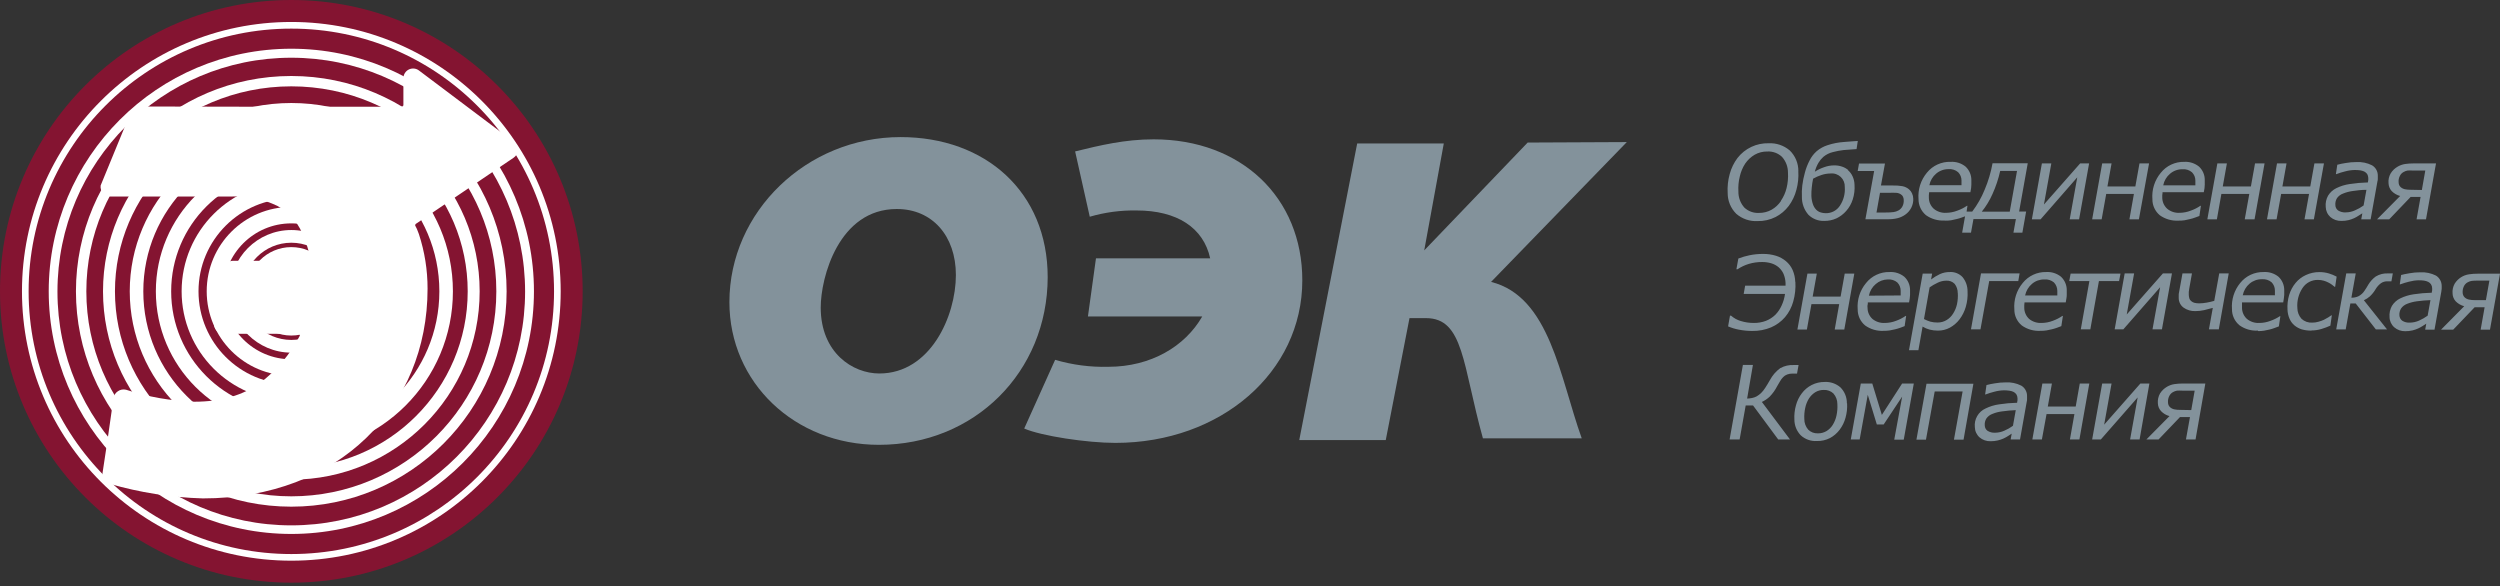 <svg width="226" height="53" viewBox="0 0 226 53" fill="none" xmlns="http://www.w3.org/2000/svg">
<rect x="0" y="0" width="226" height="53" fill="#333333" stroke="none"/>
<path d="M162.567 15.474C162.603 16.044 162.544 16.615 162.393 17.165C162.258 17.69 162.023 18.183 161.7 18.619C161.383 19.038 160.976 19.381 160.508 19.621C160.008 19.871 159.454 19.996 158.895 19.985C158.188 20.027 157.492 19.791 156.957 19.326C156.71 19.081 156.515 18.79 156.382 18.469C156.249 18.148 156.181 17.803 156.182 17.456C156.147 16.875 156.209 16.292 156.366 15.731C156.506 15.206 156.746 14.712 157.073 14.278C157.405 13.853 157.831 13.511 158.318 13.281C158.805 13.05 159.34 12.937 159.878 12.95C160.576 12.915 161.26 13.147 161.792 13.599C162.042 13.843 162.24 14.135 162.374 14.457C162.508 14.779 162.575 15.125 162.572 15.474H162.567ZM160.993 18.154C161.232 17.803 161.406 17.413 161.506 17C161.619 16.543 161.662 16.071 161.632 15.6C161.634 15.077 161.443 14.571 161.094 14.181C160.917 14.014 160.709 13.885 160.48 13.802C160.252 13.719 160.009 13.683 159.767 13.696C159.363 13.689 158.964 13.791 158.614 13.992C158.274 14.194 157.983 14.469 157.761 14.796C157.532 15.15 157.368 15.542 157.277 15.954C157.166 16.397 157.124 16.855 157.151 17.311C157.141 17.845 157.333 18.364 157.688 18.764C157.865 18.931 158.074 19.06 158.302 19.143C158.531 19.226 158.773 19.262 159.016 19.248C159.418 19.253 159.814 19.151 160.164 18.953C160.5 18.759 160.786 18.49 161.002 18.168L160.993 18.154ZM167.053 15.382C167.231 15.534 167.373 15.723 167.47 15.934C167.582 16.175 167.643 16.435 167.649 16.7C167.68 17.149 167.626 17.599 167.489 18.027C167.367 18.412 167.166 18.767 166.898 19.069C166.652 19.352 166.351 19.581 166.012 19.742C165.668 19.897 165.294 19.974 164.917 19.97C164.654 19.981 164.392 19.938 164.146 19.844C163.9 19.75 163.676 19.606 163.488 19.423C163.093 18.974 162.88 18.393 162.892 17.795C162.875 17.454 162.886 17.112 162.926 16.773C162.975 16.377 163.055 15.985 163.163 15.6C163.263 15.219 163.406 14.85 163.589 14.501C163.749 14.18 163.969 13.894 164.239 13.658C164.525 13.419 164.853 13.239 165.208 13.125C165.694 12.965 166.199 12.867 166.709 12.834L167.388 12.781L167.945 12.742L167.833 13.478L167.238 13.522L166.661 13.565C166.334 13.602 166.01 13.664 165.692 13.749C165.375 13.824 165.08 13.972 164.83 14.181C164.659 14.334 164.512 14.512 164.394 14.709C164.243 14.963 164.131 15.237 164.059 15.523C164.321 15.354 164.603 15.217 164.897 15.116C165.191 15.007 165.501 14.951 165.813 14.951C166.054 14.947 166.293 14.985 166.521 15.062C166.73 15.131 166.924 15.239 167.092 15.382H167.053ZM166.768 16.904C166.776 16.736 166.748 16.569 166.686 16.413C166.624 16.257 166.529 16.116 166.408 16C166.286 15.884 166.141 15.796 165.983 15.741C165.824 15.686 165.656 15.666 165.489 15.683C165.209 15.684 164.931 15.73 164.665 15.818C164.401 15.903 164.146 16.015 163.904 16.153C163.85 16.417 163.809 16.683 163.783 16.952C163.755 17.208 163.743 17.465 163.749 17.722C163.76 17.982 163.809 18.238 163.895 18.483C163.958 18.664 164.061 18.83 164.195 18.967C164.308 19.078 164.446 19.16 164.597 19.205C164.743 19.251 164.895 19.274 165.048 19.273C165.305 19.278 165.56 19.217 165.787 19.095C166.013 18.972 166.205 18.793 166.341 18.575C166.663 18.083 166.813 17.499 166.768 16.913V16.904ZM172.097 18.057C172.093 17.961 172.07 17.867 172.029 17.78C171.988 17.694 171.922 17.621 171.84 17.572C171.719 17.49 171.579 17.441 171.433 17.432C171.199 17.419 170.965 17.419 170.731 17.432H169.951L169.636 19.21H170.474C170.712 19.213 170.95 19.2 171.186 19.171C171.344 19.147 171.497 19.095 171.637 19.016C171.789 18.928 171.913 18.796 171.99 18.638C172.074 18.465 172.11 18.273 172.097 18.081V18.057ZM172.959 17.926C172.975 18.216 172.915 18.506 172.786 18.766C172.657 19.026 172.463 19.249 172.223 19.413C172.017 19.556 171.787 19.661 171.545 19.723C171.253 19.793 170.953 19.826 170.653 19.82H168.633L169.423 15.46H167.935L168.056 14.781H170.401L170.038 16.768H171.109C171.402 16.76 171.696 16.781 171.985 16.831C172.203 16.875 172.407 16.973 172.577 17.117C172.694 17.215 172.787 17.34 172.848 17.48C172.918 17.632 172.956 17.797 172.959 17.965V17.926ZM177.32 16.744C177.32 16.652 177.32 16.579 177.32 16.521C177.32 16.463 177.32 16.39 177.32 16.317C177.321 16.178 177.294 16.04 177.242 15.911C177.189 15.783 177.112 15.665 177.014 15.566C176.896 15.465 176.759 15.389 176.611 15.342C176.463 15.294 176.307 15.277 176.152 15.29C175.743 15.285 175.345 15.428 175.033 15.692C174.711 15.961 174.492 16.332 174.413 16.744H177.32ZM175.779 19.936C175.183 19.968 174.594 19.798 174.107 19.452C173.895 19.275 173.724 19.052 173.607 18.801C173.491 18.549 173.432 18.275 173.434 17.998C173.366 17.136 173.637 16.28 174.19 15.615C174.448 15.293 174.778 15.037 175.153 14.867C175.529 14.696 175.939 14.615 176.351 14.631C176.835 14.603 177.312 14.757 177.688 15.062C177.852 15.216 177.983 15.401 178.073 15.607C178.163 15.812 178.21 16.035 178.211 16.259C178.219 16.403 178.219 16.547 178.211 16.69C178.211 16.887 178.182 17.115 178.124 17.373H174.398C174.384 17.46 174.374 17.547 174.369 17.635C174.369 17.717 174.369 17.8 174.369 17.868C174.369 18.056 174.407 18.243 174.483 18.416C174.559 18.588 174.671 18.743 174.81 18.87C175.124 19.132 175.526 19.264 175.934 19.239C176.281 19.235 176.624 19.167 176.947 19.04C177.252 18.934 177.542 18.788 177.809 18.604H177.857L177.722 19.524L177.324 19.67C177.176 19.726 177.024 19.771 176.869 19.805C176.685 19.854 176.52 19.888 176.385 19.912C176.205 19.938 176.023 19.949 175.842 19.946L175.779 19.936ZM182.814 21.036H182.014L182.237 19.805H178.4L178.177 21.036H177.378L177.717 19.127H178.289C178.749 18.521 179.127 17.856 179.413 17.151C179.739 16.384 179.978 15.582 180.125 14.762H183.308L182.528 19.122H183.162L182.823 21.031L182.814 21.036ZM181.68 19.137L182.339 15.45H180.818C180.658 16.17 180.424 16.872 180.12 17.543C179.868 18.114 179.542 18.65 179.151 19.137H181.68ZM187.949 19.83H187.101L187.784 16.031L184.466 19.83H183.681L184.587 14.772H185.439L184.771 18.488L188.046 14.772H188.855L187.949 19.83ZM193.356 19.83H192.498L192.905 17.533H190.401L189.989 19.83H189.131L190.037 14.772H190.885L190.512 16.855H193.036L193.409 14.772H194.276L193.356 19.83ZM198.462 16.753C198.462 16.661 198.462 16.589 198.462 16.53C198.462 16.472 198.462 16.4 198.462 16.327C198.463 16.188 198.437 16.05 198.385 15.921C198.332 15.792 198.255 15.675 198.157 15.576C198.039 15.475 197.902 15.399 197.754 15.351C197.606 15.304 197.45 15.286 197.295 15.3C196.885 15.294 196.488 15.437 196.176 15.702C195.854 15.971 195.635 16.342 195.555 16.753H198.462ZM196.922 19.946C196.326 19.978 195.737 19.807 195.25 19.462C195.037 19.284 194.866 19.062 194.75 18.811C194.633 18.559 194.574 18.285 194.577 18.008C194.508 17.145 194.779 16.29 195.333 15.624C195.586 15.306 195.909 15.051 196.277 14.879C196.645 14.707 197.048 14.622 197.455 14.631C197.938 14.603 198.416 14.757 198.792 15.062C198.956 15.215 199.087 15.4 199.176 15.607C199.266 15.812 199.311 16.035 199.31 16.259C199.318 16.403 199.318 16.547 199.31 16.69C199.31 16.887 199.281 17.115 199.223 17.373H195.492C195.492 17.465 195.492 17.548 195.468 17.635V17.868C195.469 18.056 195.51 18.243 195.586 18.416C195.663 18.588 195.775 18.743 195.914 18.87C196.228 19.132 196.63 19.264 197.038 19.239C197.385 19.235 197.728 19.167 198.05 19.04C198.356 18.934 198.646 18.788 198.913 18.604H198.961L198.826 19.524L198.428 19.67C198.28 19.726 198.128 19.771 197.973 19.805C197.789 19.854 197.619 19.888 197.488 19.912C197.309 19.938 197.127 19.949 196.946 19.946H196.922ZM203.787 19.83H202.924L203.336 17.533H200.812L200.405 19.83H199.543L200.449 14.772H201.311L200.938 16.855H203.481L203.854 14.772H204.717L203.811 19.83H203.787ZM209.189 19.83H208.326L208.738 17.533H206.214L205.802 19.83H204.935L205.841 14.772H206.703L206.33 16.855H208.849L209.223 14.772H210.085L209.174 19.83H209.189ZM213.927 17.16C213.442 17.16 213.05 17.218 212.691 17.267C212.389 17.306 212.092 17.384 211.81 17.499C211.595 17.578 211.408 17.718 211.272 17.901C211.15 18.091 211.096 18.317 211.117 18.541C211.117 18.636 211.14 18.729 211.183 18.813C211.226 18.897 211.288 18.97 211.364 19.026C211.572 19.156 211.816 19.217 212.062 19.2C212.348 19.197 212.63 19.134 212.89 19.016C213.166 18.899 213.428 18.751 213.67 18.575L213.927 17.151V17.16ZM213.539 19.292L213.219 19.495C213.088 19.585 212.948 19.663 212.803 19.728C212.647 19.799 212.485 19.856 212.318 19.898C212.104 19.949 211.885 19.973 211.664 19.97C211.3 19.983 210.943 19.859 210.666 19.621C210.537 19.505 210.433 19.363 210.361 19.205C210.288 19.046 210.249 18.875 210.245 18.701C210.211 18.35 210.286 17.996 210.458 17.688C210.637 17.395 210.896 17.16 211.204 17.01C211.587 16.822 211.998 16.696 212.42 16.637C212.962 16.554 213.509 16.505 214.058 16.492C214.058 16.409 214.087 16.337 214.092 16.274C214.099 16.209 214.099 16.144 214.092 16.08C214.088 15.955 214.053 15.834 213.99 15.726C213.92 15.636 213.833 15.562 213.733 15.508C213.613 15.454 213.486 15.417 213.355 15.397C213.194 15.378 213.033 15.368 212.871 15.368C212.576 15.374 212.283 15.416 211.999 15.494C211.73 15.559 211.466 15.641 211.209 15.741H211.165L211.291 14.893C211.537 14.827 211.786 14.775 212.037 14.738C212.357 14.68 212.681 14.651 213.006 14.651C213.501 14.62 213.994 14.722 214.436 14.946C214.596 15.042 214.728 15.179 214.819 15.342C214.91 15.505 214.957 15.69 214.954 15.876C214.961 15.963 214.961 16.051 214.954 16.138C214.954 16.23 214.954 16.317 214.92 16.4L214.305 19.83H213.457L213.554 19.292H213.539ZM219.319 19.83H218.457L218.82 17.805H217.919L215.981 19.83H214.881L216.974 17.717C216.683 17.641 216.419 17.487 216.209 17.272C216.033 17.077 215.932 16.826 215.923 16.564C215.893 16.254 215.961 15.943 216.117 15.673C216.276 15.417 216.498 15.205 216.761 15.058C216.966 14.94 217.191 14.861 217.425 14.825C217.682 14.789 217.941 14.771 218.2 14.772H220.215L219.309 19.83H219.319ZM218.936 17.175L219.246 15.416H218.127C217.966 15.407 217.804 15.407 217.643 15.416C217.518 15.44 217.399 15.484 217.289 15.547C217.137 15.626 217.016 15.754 216.945 15.91C216.856 16.085 216.817 16.282 216.834 16.477C216.836 16.562 216.853 16.645 216.882 16.724C216.913 16.796 216.96 16.861 217.018 16.913C217.127 17.011 217.261 17.078 217.405 17.107C217.577 17.142 217.753 17.159 217.929 17.155L218.936 17.175ZM162.301 25.464C162.34 26.07 162.274 26.678 162.107 27.262C161.965 27.78 161.712 28.261 161.366 28.672C161.022 29.069 160.593 29.383 160.111 29.592C159.569 29.817 158.987 29.927 158.401 29.917C157.994 29.918 157.588 29.879 157.189 29.8C156.856 29.738 156.531 29.639 156.22 29.505L156.39 28.536H156.487C156.741 28.759 157.04 28.924 157.364 29.02C157.75 29.139 158.152 29.197 158.556 29.195C158.924 29.199 159.291 29.135 159.636 29.006C159.958 28.88 160.251 28.691 160.498 28.449C160.733 28.206 160.923 27.924 161.06 27.615C161.214 27.284 161.317 26.931 161.366 26.569H157.63L157.761 25.823H161.414V25.716C161.414 25.687 161.414 25.643 161.414 25.585C161.402 25.3 161.34 25.02 161.23 24.757C161.127 24.529 160.976 24.326 160.789 24.161C160.595 23.997 160.369 23.875 160.125 23.802C159.857 23.723 159.577 23.684 159.297 23.686C158.89 23.684 158.486 23.741 158.095 23.856C157.733 23.966 157.388 24.13 157.073 24.34H156.971L157.146 23.371C157.473 23.246 157.81 23.147 158.154 23.076C158.552 22.994 158.958 22.953 159.365 22.955C159.77 22.949 160.174 23.006 160.561 23.124C160.886 23.226 161.187 23.39 161.448 23.609C161.706 23.822 161.912 24.093 162.049 24.398C162.2 24.744 162.282 25.116 162.291 25.493L162.301 25.464ZM166.714 29.791H165.857L166.264 27.494H163.754L163.342 29.791H162.485L163.391 24.733H164.239L163.866 26.811H166.39L166.763 24.733H167.63L166.724 29.791H166.714ZM171.821 26.709C171.821 26.622 171.821 26.549 171.821 26.486C171.821 26.424 171.821 26.36 171.821 26.288C171.822 26.148 171.796 26.009 171.744 25.88C171.691 25.75 171.614 25.632 171.515 25.532C171.275 25.332 170.965 25.235 170.653 25.261C170.253 25.267 169.869 25.415 169.568 25.677C169.247 25.947 169.029 26.318 168.948 26.729L171.821 26.709ZM170.28 29.907C169.684 29.941 169.094 29.77 168.609 29.422C168.395 29.246 168.224 29.023 168.107 28.772C167.991 28.52 167.932 28.246 167.935 27.969C167.866 27.106 168.137 26.251 168.691 25.585C168.944 25.267 169.267 25.012 169.635 24.84C170.004 24.667 170.407 24.582 170.813 24.592C171.296 24.562 171.773 24.714 172.15 25.018C172.315 25.172 172.446 25.358 172.535 25.565C172.624 25.772 172.67 25.995 172.669 26.22C172.677 26.364 172.677 26.508 172.669 26.651C172.669 26.85 172.625 27.073 172.581 27.334H168.851C168.851 27.422 168.851 27.509 168.827 27.591C168.802 27.674 168.827 27.756 168.827 27.828C168.826 28.017 168.865 28.204 168.941 28.377C169.017 28.549 169.128 28.704 169.268 28.831C169.583 29.089 169.985 29.219 170.392 29.195C170.738 29.192 171.081 29.127 171.404 29.001C171.709 28.892 171.999 28.744 172.266 28.56H172.315L172.179 29.481L171.782 29.631C171.633 29.685 171.481 29.73 171.327 29.766C171.142 29.812 170.981 29.846 170.842 29.868C170.663 29.896 170.481 29.909 170.299 29.907H170.28ZM177.867 26.331C177.894 26.807 177.84 27.284 177.707 27.741C177.59 28.147 177.4 28.528 177.145 28.865C176.911 29.173 176.616 29.429 176.278 29.616C175.945 29.797 175.571 29.89 175.193 29.887C174.938 29.89 174.684 29.859 174.437 29.796C174.213 29.737 173.999 29.646 173.802 29.524L173.424 31.656H172.572L173.812 24.733H174.665L174.568 25.261C174.82 25.074 175.089 24.912 175.372 24.776C175.652 24.651 175.956 24.588 176.263 24.592C176.476 24.579 176.69 24.613 176.888 24.692C177.087 24.771 177.265 24.892 177.412 25.048C177.709 25.409 177.87 25.863 177.867 26.331ZM176.98 26.491C176.982 26.192 176.885 25.901 176.704 25.663C176.605 25.561 176.485 25.482 176.352 25.432C176.218 25.381 176.076 25.361 175.934 25.372C175.668 25.375 175.406 25.438 175.168 25.556C174.912 25.675 174.668 25.816 174.437 25.978L173.928 28.841C174.112 28.939 174.305 29.018 174.505 29.078C174.717 29.133 174.935 29.159 175.154 29.156C175.446 29.16 175.733 29.081 175.982 28.928C176.222 28.781 176.423 28.578 176.569 28.337C176.732 28.079 176.848 27.793 176.913 27.494C176.982 27.165 177.006 26.827 176.985 26.491H176.98ZM182.455 25.411H179.824L179.035 29.771H178.177L179.083 24.713H182.571L182.455 25.392V25.411ZM185.982 26.709C185.982 26.622 185.982 26.549 185.982 26.486C185.987 26.42 185.987 26.354 185.982 26.288C185.98 26.006 185.871 25.736 185.677 25.532C185.436 25.333 185.126 25.235 184.814 25.261C184.405 25.252 184.007 25.393 183.695 25.658C183.374 25.927 183.153 26.298 183.07 26.709H185.982ZM184.446 29.907C183.849 29.941 183.257 29.77 182.77 29.422C182.557 29.246 182.385 29.023 182.269 28.772C182.152 28.52 182.093 28.246 182.097 27.969C182.028 27.106 182.299 26.251 182.852 25.585C183.105 25.267 183.429 25.012 183.797 24.84C184.165 24.668 184.568 24.583 184.974 24.592C185.459 24.561 185.938 24.713 186.316 25.018C186.48 25.173 186.61 25.359 186.7 25.566C186.789 25.772 186.835 25.995 186.835 26.22C186.843 26.364 186.843 26.508 186.835 26.651C186.835 26.85 186.786 27.073 186.743 27.334H183.017C183.002 27.419 182.994 27.505 182.993 27.591C182.988 27.67 182.988 27.75 182.993 27.828C182.994 28.017 183.034 28.203 183.11 28.375C183.186 28.548 183.296 28.703 183.434 28.831C183.75 29.088 184.151 29.218 184.558 29.195C184.904 29.193 185.248 29.127 185.57 29.001C185.877 28.892 186.168 28.744 186.437 28.56H186.486L186.345 29.481L185.948 29.631C185.799 29.685 185.647 29.73 185.493 29.766C185.309 29.81 185.144 29.844 185.008 29.868C184.829 29.896 184.647 29.909 184.466 29.907H184.446ZM191.563 25.411H189.742L188.966 29.771H188.104L188.879 25.411H187.058L187.184 24.733H191.694L191.563 25.411ZM195.439 29.771H194.586L195.274 25.968L191.951 29.771H191.166L192.072 24.713H192.925L192.256 28.429L195.531 24.713H196.345L195.439 29.771ZM200.55 29.771H199.688L200.037 27.833C199.765 27.911 199.504 27.979 199.247 28.037C198.985 28.096 198.717 28.125 198.448 28.124C198.075 28.136 197.708 28.027 197.401 27.814C197.264 27.715 197.152 27.586 197.075 27.436C196.998 27.286 196.957 27.12 196.956 26.952C196.948 26.868 196.948 26.784 196.956 26.7C196.956 26.608 196.956 26.525 196.98 26.457L197.295 24.718H198.152L197.91 26.079C197.888 26.18 197.873 26.282 197.866 26.385C197.86 26.482 197.86 26.579 197.866 26.675C197.873 26.785 197.893 26.894 197.924 27C197.959 27.088 198.015 27.165 198.089 27.223C198.171 27.293 198.267 27.345 198.37 27.373C198.528 27.414 198.692 27.43 198.855 27.422C199.063 27.417 199.27 27.396 199.475 27.359C199.709 27.319 199.94 27.265 200.168 27.199L200.618 24.718H201.476L200.575 29.791L200.55 29.771ZM205.652 26.69C205.656 26.616 205.656 26.541 205.652 26.467C205.657 26.401 205.657 26.335 205.652 26.268C205.653 26.129 205.627 25.99 205.575 25.86C205.522 25.73 205.445 25.612 205.347 25.513C205.106 25.313 204.796 25.216 204.484 25.241C204.076 25.234 203.678 25.375 203.365 25.639C203.045 25.908 202.826 26.279 202.745 26.69H205.652ZM204.116 29.887C203.52 29.922 202.93 29.751 202.445 29.403C202.231 29.226 202.06 29.004 201.944 28.753C201.827 28.501 201.768 28.227 201.771 27.95C201.705 27.096 201.97 26.249 202.512 25.585C202.766 25.267 203.089 25.012 203.457 24.84C203.825 24.668 204.228 24.583 204.635 24.592C205.119 24.561 205.598 24.713 205.977 25.018C206.141 25.172 206.272 25.358 206.361 25.565C206.451 25.772 206.496 25.995 206.495 26.22C206.503 26.364 206.503 26.508 206.495 26.651C206.477 26.881 206.446 27.108 206.403 27.334H202.677C202.677 27.422 202.677 27.509 202.677 27.591C202.677 27.674 202.677 27.756 202.677 27.828C202.678 28.017 202.719 28.204 202.795 28.377C202.872 28.549 202.984 28.704 203.123 28.831C203.439 29.089 203.84 29.219 204.247 29.195C204.593 29.192 204.937 29.127 205.259 29.001C205.555 28.898 205.837 28.758 206.098 28.584H206.146L206.01 29.505L205.608 29.655C205.461 29.71 205.311 29.755 205.158 29.791L204.673 29.892C204.494 29.92 204.312 29.933 204.131 29.931L204.116 29.887ZM208.937 29.887C208.649 29.891 208.361 29.854 208.084 29.776C207.841 29.701 207.616 29.579 207.42 29.418C207.229 29.256 207.078 29.052 206.979 28.822C206.862 28.559 206.798 28.276 206.79 27.988C206.763 27.541 206.814 27.091 206.941 26.661C207.06 26.266 207.256 25.899 207.517 25.581C207.77 25.273 208.09 25.028 208.452 24.863C208.839 24.683 209.261 24.592 209.688 24.597C209.973 24.597 210.257 24.638 210.531 24.718C210.774 24.791 211.009 24.889 211.233 25.009L211.097 25.929H211.049L210.812 25.74C210.707 25.662 210.595 25.593 210.477 25.537C210.343 25.467 210.202 25.412 210.056 25.372C209.887 25.325 209.713 25.302 209.537 25.304C209.261 25.298 208.987 25.363 208.743 25.493C208.499 25.623 208.292 25.813 208.142 26.046C207.79 26.579 207.628 27.216 207.682 27.853C207.684 28.211 207.819 28.556 208.06 28.822C208.19 28.942 208.343 29.034 208.509 29.093C208.676 29.152 208.852 29.177 209.029 29.166C209.221 29.166 209.412 29.139 209.596 29.083C209.762 29.04 209.924 28.981 210.08 28.909C210.225 28.836 210.356 28.764 210.482 28.686C210.608 28.608 210.695 28.55 210.749 28.507H210.797L210.666 29.437C210.401 29.559 210.128 29.661 209.848 29.742C209.56 29.829 209.261 29.873 208.961 29.873L208.937 29.887ZM215.807 29.776H214.775L212.958 27.436H212.473L212.052 29.776H211.194L212.1 24.718H212.958L212.565 26.913C212.786 26.916 213.004 26.872 213.205 26.782C213.436 26.661 213.63 26.48 213.767 26.259C213.825 26.176 213.883 26.089 213.941 25.992L214.101 25.721C214.273 25.44 214.496 25.195 214.76 24.999C215.107 24.786 215.512 24.688 215.918 24.718H216.31L216.185 25.43H215.831C215.621 25.424 215.414 25.483 215.24 25.6C215.044 25.747 214.879 25.931 214.755 26.142C214.614 26.383 214.44 26.601 214.237 26.792C214.075 26.935 213.892 27.052 213.694 27.141L215.787 29.776H215.807ZM219.716 27.131C219.305 27.145 218.894 27.181 218.486 27.237C218.184 27.276 217.887 27.353 217.604 27.465C217.389 27.546 217.202 27.687 217.066 27.872C216.945 28.061 216.889 28.284 216.906 28.507C216.91 28.601 216.934 28.694 216.978 28.777C217.022 28.861 217.083 28.934 217.158 28.991C217.366 29.123 217.611 29.184 217.856 29.166C218.142 29.162 218.424 29.099 218.684 28.982C218.957 28.86 219.217 28.711 219.46 28.536L219.716 27.116V27.131ZM219.334 29.258L219.014 29.466C218.881 29.552 218.742 29.628 218.597 29.694C218.434 29.769 218.263 29.827 218.089 29.868C217.874 29.919 217.655 29.944 217.434 29.941C217.071 29.951 216.716 29.825 216.441 29.587C216.31 29.473 216.205 29.332 216.131 29.174C216.058 29.017 216.018 28.845 216.015 28.672C215.983 28.319 216.058 27.965 216.228 27.654C216.409 27.361 216.669 27.126 216.979 26.976C217.363 26.79 217.773 26.664 218.195 26.603C218.737 26.521 219.284 26.474 219.833 26.462C219.833 26.375 219.857 26.302 219.867 26.244C219.871 26.18 219.871 26.115 219.867 26.05C219.864 25.925 219.828 25.803 219.76 25.697C219.696 25.602 219.607 25.527 219.503 25.479C219.386 25.422 219.26 25.384 219.13 25.367C218.97 25.346 218.808 25.337 218.646 25.338C218.351 25.344 218.058 25.387 217.774 25.464C217.506 25.529 217.242 25.61 216.984 25.706H216.94L217.061 24.859C217.231 24.81 217.483 24.762 217.812 24.704C218.132 24.646 218.456 24.616 218.781 24.616C219.275 24.588 219.768 24.69 220.211 24.912C220.369 25.011 220.5 25.149 220.591 25.312C220.682 25.476 220.729 25.66 220.729 25.847C220.736 25.932 220.736 26.018 220.729 26.104C220.723 26.192 220.712 26.279 220.695 26.365L220.08 29.8H219.237L219.334 29.258ZM225.109 29.8H224.251L224.61 27.775H223.708L221.771 29.8H220.671L222.764 27.683C222.474 27.607 222.209 27.455 221.998 27.242C221.821 27.049 221.719 26.797 221.712 26.535C221.683 26.223 221.75 25.91 221.906 25.639C222.049 25.412 222.24 25.219 222.465 25.073C222.69 24.927 222.944 24.833 223.209 24.796C223.466 24.758 223.725 24.74 223.985 24.742H226L225.094 29.8H225.109ZM224.726 27.131L225.041 25.367H223.922C223.76 25.366 223.598 25.374 223.437 25.392C223.313 25.413 223.193 25.456 223.083 25.517C222.931 25.598 222.808 25.725 222.735 25.881C222.65 26.059 222.611 26.256 222.623 26.453C222.627 26.536 222.645 26.618 222.677 26.695C222.705 26.767 222.75 26.832 222.807 26.884C222.917 26.985 223.053 27.054 223.2 27.082C223.372 27.118 223.547 27.134 223.723 27.131H224.726ZM161.816 39.727H160.75L158.478 36.656H157.81L157.262 39.727H156.356L157.558 32.988H158.464L157.94 36.031C158.085 36.026 158.229 36.01 158.372 35.982C158.515 35.955 158.653 35.907 158.783 35.842C158.933 35.757 159.071 35.655 159.195 35.537C159.343 35.391 159.473 35.228 159.583 35.052C159.651 34.955 159.718 34.844 159.786 34.727C159.854 34.611 159.932 34.485 160.004 34.355C160.229 33.933 160.545 33.567 160.93 33.284C161.312 33.071 161.747 32.972 162.184 32.998H162.591L162.451 33.773H162.039C161.874 33.768 161.709 33.796 161.555 33.855C161.416 33.907 161.292 33.989 161.191 34.098C161.079 34.213 160.983 34.344 160.905 34.485L160.653 34.916C160.478 35.26 160.253 35.575 159.985 35.852C159.775 36.05 159.535 36.214 159.273 36.336L161.816 39.727ZM166.976 36.457C167.003 36.898 166.956 37.34 166.835 37.765C166.728 38.157 166.548 38.526 166.303 38.85C166.069 39.161 165.772 39.417 165.43 39.601C165.063 39.788 164.655 39.88 164.243 39.868C163.979 39.884 163.714 39.847 163.464 39.759C163.215 39.671 162.985 39.533 162.79 39.354C162.421 38.974 162.214 38.465 162.213 37.935C162.188 37.499 162.236 37.062 162.354 36.641C162.459 36.244 162.641 35.872 162.892 35.546C163.126 35.236 163.427 34.982 163.774 34.805C164.138 34.618 164.542 34.524 164.951 34.529C165.469 34.502 165.977 34.675 166.37 35.013C166.561 35.203 166.711 35.43 166.812 35.68C166.913 35.93 166.962 36.197 166.957 36.467L166.976 36.457ZM165.692 38.39C165.849 38.132 165.961 37.848 166.021 37.552C166.092 37.221 166.118 36.882 166.099 36.544C166.104 36.189 165.978 35.844 165.745 35.575C165.63 35.464 165.493 35.378 165.343 35.322C165.193 35.266 165.033 35.242 164.873 35.251C164.6 35.244 164.331 35.316 164.098 35.459C163.866 35.606 163.669 35.803 163.522 36.036C163.364 36.294 163.252 36.577 163.192 36.874C163.12 37.201 163.093 37.537 163.11 37.872C163.105 38.227 163.231 38.572 163.463 38.841C163.578 38.954 163.716 39.043 163.867 39.1C164.018 39.158 164.179 39.183 164.34 39.175C164.615 39.181 164.885 39.108 165.12 38.967C165.354 38.823 165.55 38.625 165.692 38.39ZM172.087 39.747H171.239L171.956 35.852L170.285 38.371H169.665L168.846 35.687L168.114 39.727H167.31L168.216 34.669H169.253L170.12 37.508L171.952 34.669H173.008L172.102 39.727L172.087 39.747ZM177.494 39.747H176.636L177.421 35.386H174.897L174.107 39.747H173.245L174.156 34.689H178.395L177.509 39.727L177.494 39.747ZM182.227 37.077C181.815 37.093 181.405 37.13 180.997 37.189C180.694 37.223 180.397 37.3 180.115 37.416C179.9 37.494 179.712 37.634 179.577 37.819C179.455 38.008 179.401 38.233 179.422 38.458C179.423 38.552 179.445 38.645 179.488 38.73C179.531 38.814 179.593 38.887 179.669 38.943C179.877 39.073 180.122 39.134 180.367 39.117C180.653 39.113 180.935 39.05 181.195 38.933C181.47 38.816 181.73 38.668 181.971 38.492L182.227 37.068V37.077ZM181.845 39.209L181.525 39.417C181.392 39.503 181.253 39.58 181.108 39.645C180.945 39.718 180.774 39.775 180.599 39.815C180.385 39.866 180.166 39.89 179.945 39.887C179.582 39.899 179.228 39.775 178.952 39.538C178.821 39.423 178.716 39.281 178.643 39.123C178.569 38.964 178.53 38.792 178.526 38.618C178.488 38.27 178.561 37.919 178.736 37.615C178.91 37.311 179.175 37.07 179.495 36.927C179.878 36.739 180.288 36.613 180.711 36.554C181.253 36.47 181.8 36.422 182.348 36.409C182.348 36.326 182.373 36.254 182.382 36.191C182.387 36.126 182.387 36.061 182.382 35.997C182.38 35.871 182.343 35.749 182.276 35.643C182.209 35.551 182.121 35.476 182.019 35.425C181.901 35.37 181.775 35.334 181.646 35.319C181.485 35.296 181.324 35.284 181.161 35.285C180.867 35.291 180.574 35.333 180.289 35.411C180.022 35.478 179.758 35.56 179.5 35.658H179.456L179.577 34.81C179.825 34.744 180.075 34.693 180.328 34.655C180.648 34.597 180.972 34.568 181.297 34.568C181.791 34.537 182.285 34.639 182.726 34.863C182.886 34.96 183.018 35.096 183.109 35.26C183.2 35.423 183.247 35.607 183.245 35.793C183.252 35.88 183.252 35.968 183.245 36.055C183.245 36.147 183.245 36.234 183.216 36.317L182.61 39.727H181.762L181.859 39.19L181.845 39.209ZM187.978 39.727H187.121L187.528 37.431H185.008L184.587 39.727H183.724L184.63 34.669H185.493L185.12 36.753H187.644L188.012 34.669H188.874L187.978 39.727ZM193.414 39.727H192.561L193.244 35.929L189.916 39.727H189.131L190.037 34.669H190.885L190.216 38.39L193.491 34.669H194.305L193.419 39.727H193.414ZM198.472 39.727H197.61L197.973 37.702H197.072L195.134 39.727H194.034L196.122 37.615C195.832 37.539 195.569 37.385 195.362 37.169C195.183 36.976 195.08 36.725 195.071 36.462C195.046 36.152 195.113 35.842 195.265 35.571C195.426 35.316 195.647 35.104 195.909 34.955C196.114 34.837 196.339 34.758 196.573 34.723C196.83 34.687 197.089 34.669 197.348 34.669H199.363L198.477 39.727H198.472ZM198.089 37.072L198.399 35.314H197.285C197.124 35.304 196.962 35.304 196.8 35.314C196.675 35.337 196.553 35.382 196.442 35.444C196.292 35.526 196.171 35.654 196.098 35.808C196.011 35.983 195.972 36.179 195.987 36.375C195.989 36.459 196.005 36.543 196.035 36.622C196.068 36.693 196.114 36.757 196.171 36.811C196.281 36.908 196.414 36.975 196.558 37.005C196.732 37.04 196.909 37.056 197.086 37.053L198.089 37.072Z" fill="#83929B"/>
<path fill-rule="evenodd" clip-rule="evenodd" d="M97.182 13.691C99.454 13.134 101.683 12.596 104.294 12.596C112.22 12.596 117.729 17.863 117.729 25.343C117.729 33.652 110.355 40.037 100.825 40.037C98.277 40.037 94.13 39.412 92.589 38.739L95.384 32.528C96.947 32.989 98.572 33.202 100.2 33.158C104.023 33.158 107.123 31.326 108.683 28.608H98.349L99.076 23.352H109.4C108.79 20.581 106.406 19.026 102.749 19.026C101.317 19 99.889 19.191 98.514 19.592L97.192 13.691H97.182Z" fill="#83929B"/>
<path fill-rule="evenodd" clip-rule="evenodd" d="M128.746 22.64L138.101 12.887L147.064 12.844L134.792 25.484C140.121 26.816 141.017 34.127 142.989 39.626H134.056C132.21 33.012 132.336 28.759 128.915 28.759H127.418L125.272 39.785H117.452L122.69 12.97H130.519L128.746 22.659V22.64Z" fill="#83929B"/>
<path fill-rule="evenodd" clip-rule="evenodd" d="M81.063 18.895C75.821 18.895 74.193 25.091 74.193 27.794C74.193 31.908 77.1 33.763 79.489 33.763C84.106 33.763 86.412 28.579 86.412 24.863C86.412 21.317 84.27 18.895 81.082 18.895H81.063ZM79.455 40.212C71.848 40.212 65.938 34.582 65.938 27.315C65.938 19.142 72.919 12.393 81.417 12.393C89.076 12.393 94.711 17.344 94.711 25.062C94.692 33.637 88.098 40.212 79.455 40.212Z" fill="#83929B"/>
<path d="M26.336 52.673C40.881 52.673 52.673 40.881 52.673 26.336C52.673 11.791 40.881 0 26.336 0C11.791 0 0 11.791 0 26.336C0 40.881 11.791 52.673 26.336 52.673Z" fill="#841431"/>
<path d="M26.336 50.686C39.784 50.686 50.686 39.784 50.686 26.336C50.686 12.888 39.784 1.986 26.336 1.986C12.888 1.986 1.986 12.888 1.986 26.336C1.986 39.784 12.888 50.686 26.336 50.686Z" fill="white"/>
<path d="M26.336 50.086C39.453 50.086 50.085 39.453 50.085 26.336C50.085 13.22 39.453 2.587 26.336 2.587C13.22 2.587 2.587 13.22 2.587 26.336C2.587 39.453 13.22 50.086 26.336 50.086Z" fill="#841431"/>
<path d="M26.336 48.269C38.449 48.269 48.269 38.449 48.269 26.336C48.269 14.223 38.449 4.404 26.336 4.404C14.223 4.404 4.404 14.223 4.404 26.336C4.404 38.449 14.223 48.269 26.336 48.269Z" fill="white"/>
<path d="M26.331 47.493C38.006 47.493 47.469 38.03 47.469 26.356C47.469 14.682 38.006 5.218 26.331 5.218C14.657 5.218 5.194 14.682 5.194 26.356C5.194 38.03 14.657 47.493 26.331 47.493Z" fill="#841431"/>
<path d="M26.331 45.803C37.083 45.803 45.798 37.087 45.798 26.336C45.798 15.585 37.083 6.87 26.331 6.87C15.581 6.87 6.865 15.585 6.865 26.336C6.865 37.087 15.581 45.803 26.331 45.803Z" fill="white"/>
<path d="M26.336 44.868C36.571 44.868 44.868 36.571 44.868 26.336C44.868 16.102 36.571 7.805 26.336 7.805C16.102 7.805 7.805 16.102 7.805 26.336C7.805 36.571 16.102 44.868 26.336 44.868Z" fill="#841431"/>
<path d="M26.336 43.361C35.739 43.361 43.361 35.739 43.361 26.336C43.361 16.934 35.739 9.312 26.336 9.312C16.934 9.312 9.312 16.934 9.312 26.336C9.312 35.739 16.934 43.361 26.336 43.361Z" fill="white"/>
<path d="M26.336 42.281C35.142 42.281 42.28 35.142 42.28 26.336C42.28 17.531 35.142 10.392 26.336 10.392C17.53 10.392 10.392 17.531 10.392 26.336C10.392 35.142 17.53 42.281 26.336 42.281Z" fill="#841431"/>
<path d="M26.336 40.943C34.404 40.943 40.943 34.404 40.943 26.336C40.943 18.269 34.404 11.729 26.336 11.729C18.269 11.729 11.729 18.269 11.729 26.336C11.729 34.404 18.269 40.943 26.336 40.943Z" fill="white"/>
<path d="M26.336 39.718C33.727 39.718 39.718 33.727 39.718 26.336C39.718 18.946 33.727 12.955 26.336 12.955C18.946 12.955 12.955 18.946 12.955 26.336C12.955 33.727 18.946 39.718 26.336 39.718Z" fill="#841431"/>
<path d="M26.302 38.55C33.048 38.55 38.516 33.082 38.516 26.336C38.516 19.591 33.048 14.123 26.302 14.123C19.557 14.123 14.089 19.591 14.089 26.336C14.089 33.082 19.557 38.55 26.302 38.55Z" fill="white"/>
<path d="M26.312 37.174C32.298 37.174 37.15 32.322 37.15 26.336C37.15 20.351 32.298 15.498 26.312 15.498C20.326 15.498 15.474 20.351 15.474 26.336C15.474 32.322 20.326 37.174 26.312 37.174Z" fill="#841431"/>
<path d="M26.307 36.224C31.768 36.224 36.195 31.797 36.195 26.336C36.195 20.875 31.768 16.448 26.307 16.448C20.846 16.448 16.419 20.875 16.419 26.336C16.419 31.797 20.846 36.224 26.307 36.224Z" fill="white"/>
<path d="M26.336 34.727C30.971 34.727 34.728 30.971 34.728 26.336C34.728 21.702 30.971 17.945 26.336 17.945C21.702 17.945 17.945 21.702 17.945 26.336C17.945 30.971 21.702 34.727 26.336 34.727Z" fill="#841431"/>
<path d="M26.317 33.967C30.531 33.967 33.947 30.55 33.947 26.336C33.947 22.122 30.531 18.706 26.317 18.706C22.103 18.706 18.686 22.122 18.686 26.336C18.686 30.55 22.103 33.967 26.317 33.967Z" fill="white"/>
<path d="M26.336 32.48C29.729 32.48 32.479 29.729 32.479 26.336C32.479 22.944 29.729 20.193 26.336 20.193C22.943 20.193 20.193 22.944 20.193 26.336C20.193 29.729 22.943 32.48 26.336 32.48Z" fill="#841431"/>
<path d="M26.336 31.879C29.397 31.879 31.879 29.397 31.879 26.336C31.879 23.275 29.397 20.794 26.336 20.794C23.275 20.794 20.794 23.275 20.794 26.336C20.794 29.397 23.275 31.879 26.336 31.879Z" fill="white"/>
<path d="M26.336 30.73C28.763 30.73 30.73 28.763 30.73 26.336C30.73 23.909 28.763 21.942 26.336 21.942C23.909 21.942 21.942 23.909 21.942 26.336C21.942 28.763 23.909 30.73 26.336 30.73Z" fill="#841431"/>
<path d="M26.336 30.333C28.544 30.333 30.333 28.544 30.333 26.336C30.333 24.129 28.544 22.339 26.336 22.339C24.129 22.339 22.339 24.129 22.339 26.336C22.339 28.544 24.129 30.333 26.336 30.333Z" fill="white"/>
<path fill-rule="evenodd" clip-rule="evenodd" d="M37.581 20.246L46.432 14.258C46.548 14.18 46.643 14.075 46.71 13.953C46.778 13.831 46.815 13.695 46.82 13.556C46.823 13.417 46.792 13.28 46.732 13.155C46.671 13.031 46.582 12.922 46.471 12.839L37.867 6.366C37.736 6.269 37.582 6.21 37.42 6.196C37.258 6.182 37.096 6.213 36.95 6.286C36.805 6.359 36.683 6.471 36.598 6.609C36.512 6.747 36.467 6.906 36.467 7.069V9.53L36.35 9.646H21.739L12.596 9.627C12.383 9.627 12.177 9.704 12.016 9.843C11.855 9.983 11.75 10.176 11.72 10.387L9.098 16.768C9.081 16.892 9.091 17.019 9.127 17.14C9.163 17.26 9.224 17.371 9.307 17.466C9.389 17.561 9.491 17.636 9.606 17.688C9.721 17.74 9.845 17.766 9.971 17.766H20.891C22.331 17.697 23.766 17.987 25.067 18.609C26.057 19.15 26.841 20.001 27.3 21.031C27.647 21.808 27.909 22.62 28.08 23.454L28.051 23.531L27.964 23.575H21.07C20.848 23.574 20.635 23.659 20.473 23.811C20.312 23.964 20.215 24.172 20.203 24.393L19.35 29.238C19.341 29.358 19.358 29.478 19.398 29.591C19.437 29.705 19.5 29.808 19.582 29.896C19.664 29.984 19.763 30.054 19.873 30.102C19.983 30.149 20.102 30.174 20.222 30.173H27.005L27.102 30.241V30.294V30.353C26.224 32.047 24.976 33.521 23.449 34.664C21.952 35.711 20.057 36.312 17.577 36.316C15.474 36.25 13.39 35.884 11.39 35.231C11.265 35.2 11.136 35.197 11.01 35.22C10.883 35.243 10.764 35.294 10.659 35.367C10.552 35.435 10.462 35.526 10.393 35.632C10.325 35.738 10.28 35.857 10.261 35.982C10.121 37.014 9.917 38.405 9.719 39.781C9.544 40.948 9.375 42.043 9.268 42.765C9.239 42.975 9.286 43.189 9.402 43.367C9.518 43.545 9.694 43.675 9.898 43.734C12.644 44.529 15.48 44.974 18.337 45.056C24.51 45.056 29.582 42.993 33.105 39.592C36.627 36.191 38.652 31.491 38.652 26.099C38.655 24.42 38.39 22.752 37.867 21.157C37.804 20.992 37.751 20.852 37.707 20.745L37.644 20.605L37.586 20.498C37.583 20.47 37.571 20.442 37.552 20.421L37.523 20.348L37.581 20.246Z" fill="white"/>
</svg>
